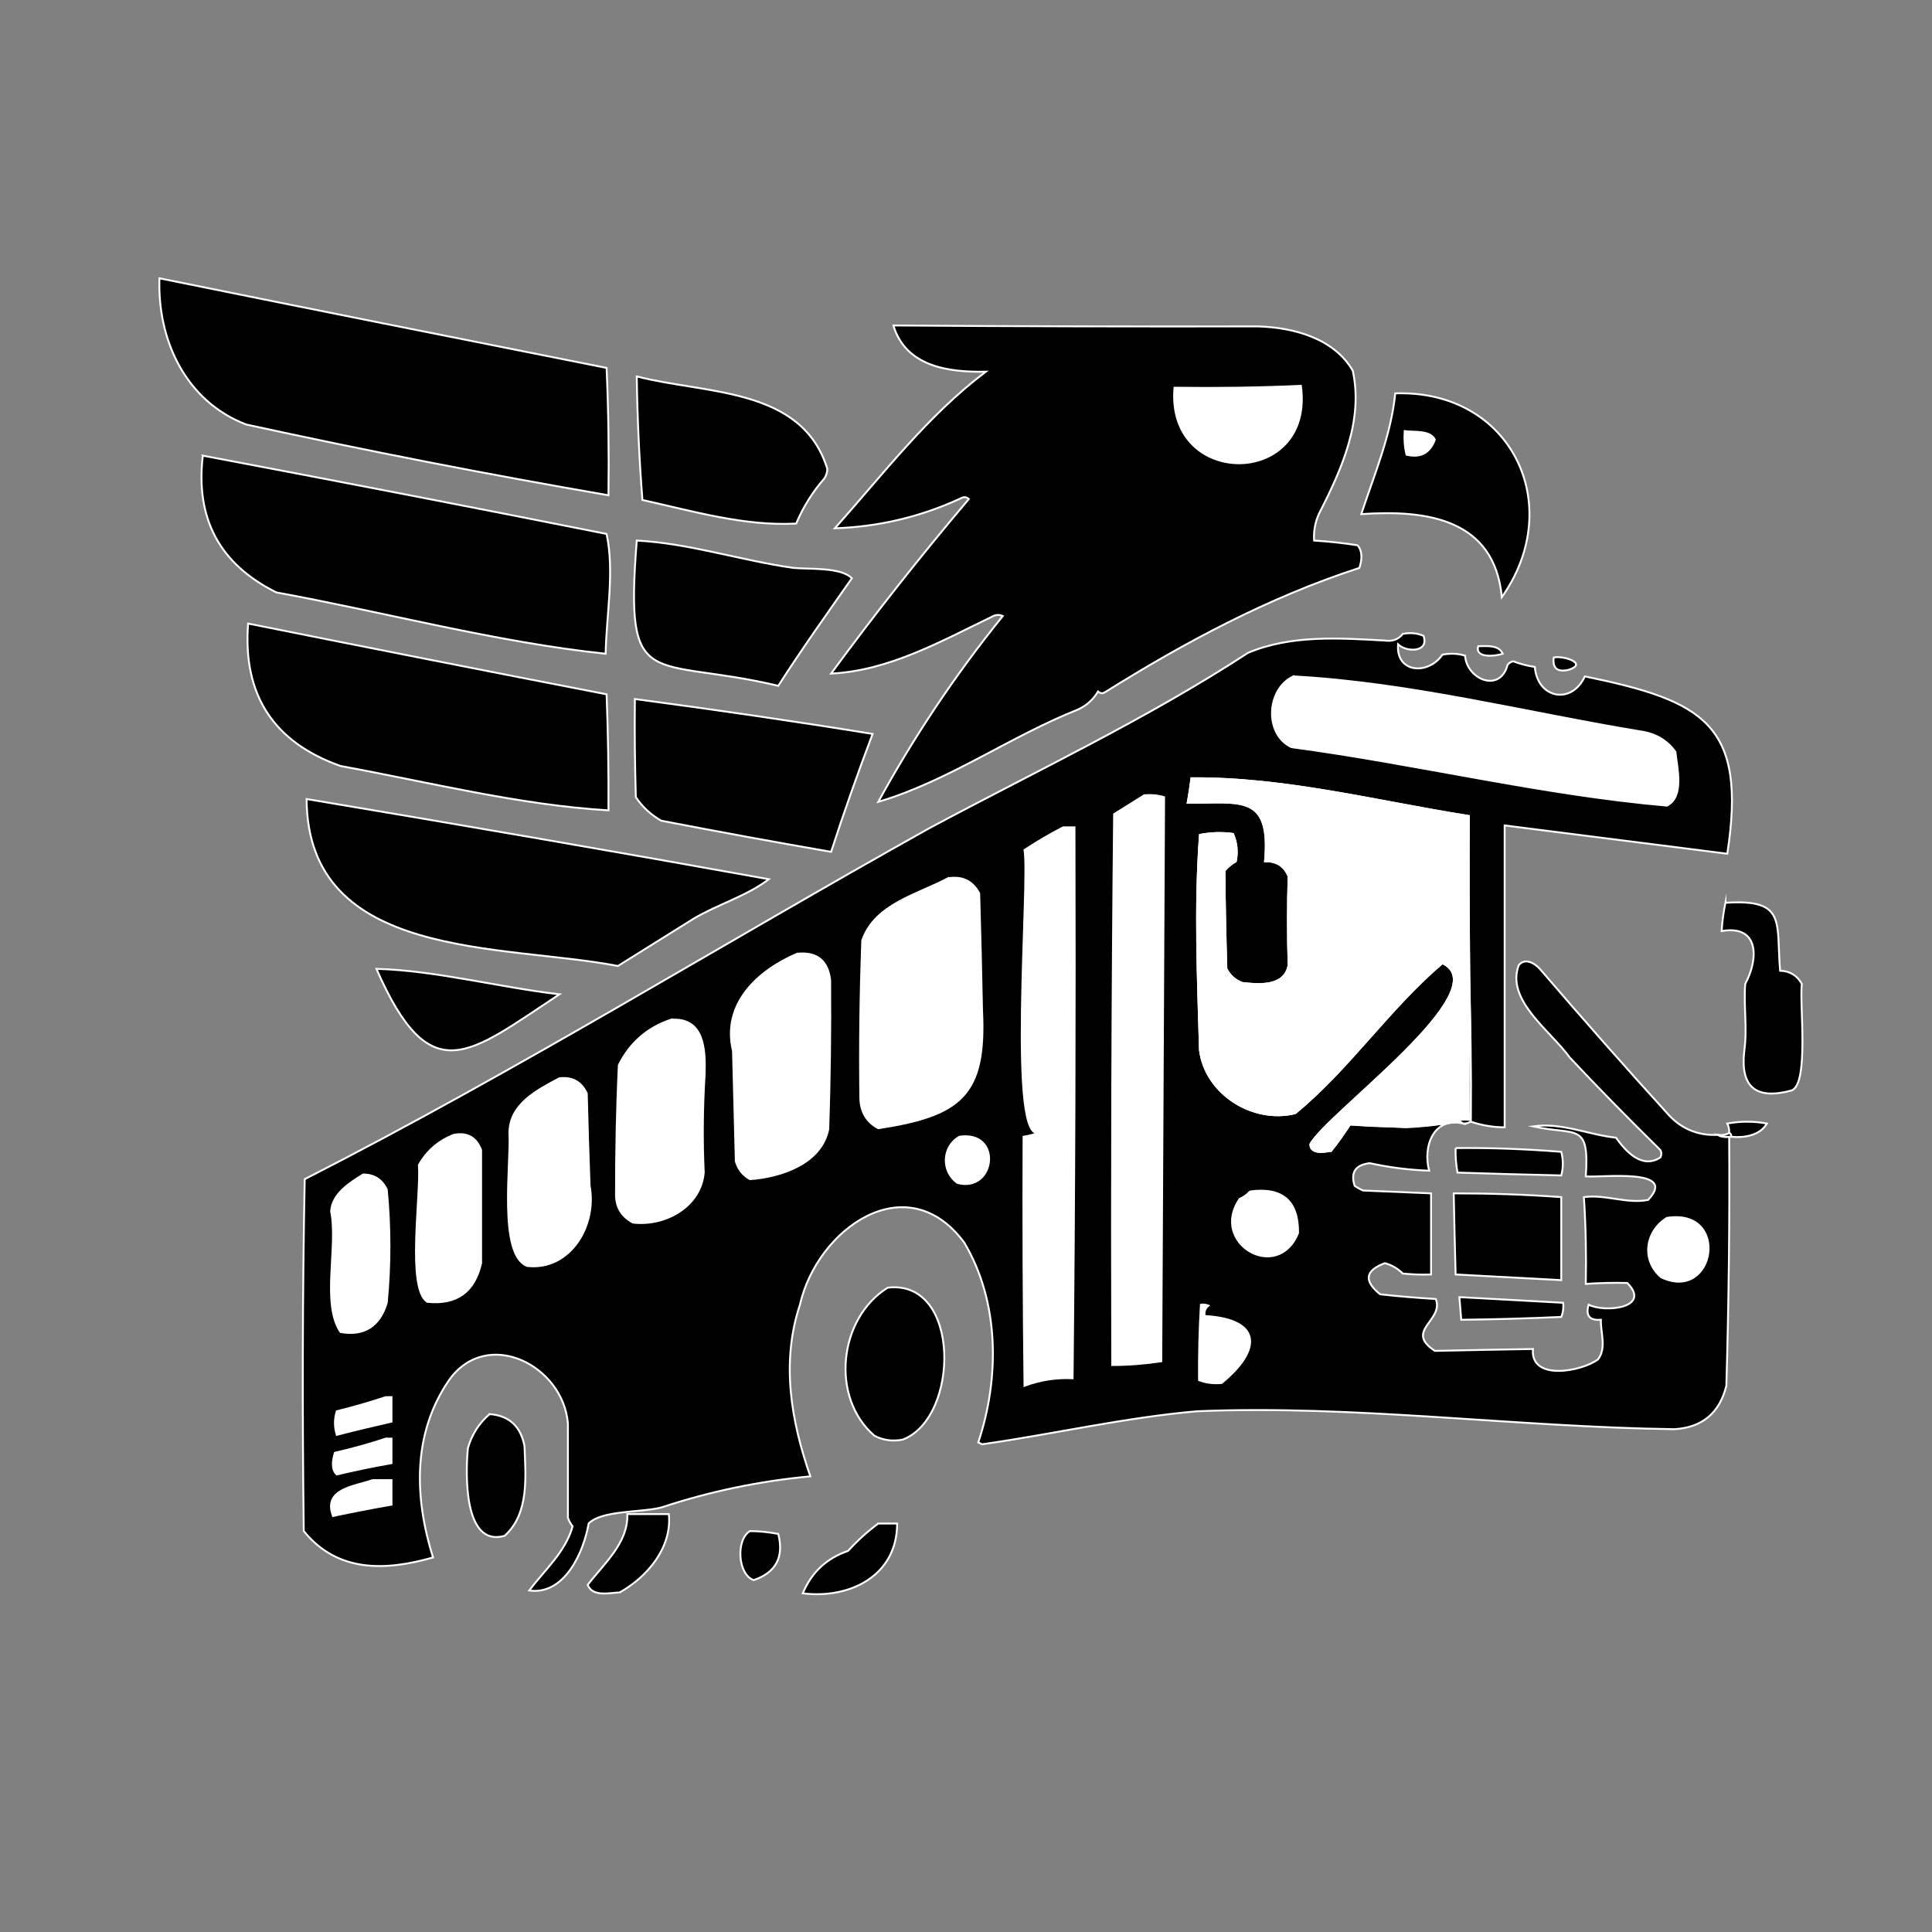 <?xml version="1.0" encoding="UTF-8"?>
<svg id="Layer_1" xmlns="http://www.w3.org/2000/svg" version="1.1" viewBox="0 0 1024 1024">
  <rect x="0" y="0" width="1024" height="1024" fill="#808080" stroke="none"/>
  <!-- Generator: Adobe Illustrator 29.4.0, SVG Export Plug-In . SVG Version: 2.1.0 Build 152)  -->
  <defs>
    <style>
      .st0, .st1 {
        stroke: #fff;
        stroke-miterlimit: 10;
      }

      .st1 {
        fill: #fff;
      }
    </style>
  </defs>
  <path class="st0" d="M84.5,147.5c78.9,16,157.9,31.8,237,47.5,1,22.4,1.3,44.9,1,67.5-64.3-11.1-128.3-23.6-192-37.5-31.9-12.2-47.1-44.5-46-77.5Z"/>
  <path class="st0" d="M473.5,172.5c64.3.5,128.7.6,193,.5,18.9.5,40.5,6.2,50.5,23.5,5.8,26.6-6.1,52.7-18,76-2,4.5-2.8,9.1-2.5,14,7.7.5,15.4,1.3,23,2.5,2.9,3.2,2.3,8.2,1,12-48.2,15.7-92.3,39.3-135,66-1.3.7-2.5.5-3.5-.5-2.5,4.2-6,7.4-10.5,9.5-36.1,14.3-68.8,38-106,49,19.1-34.9,41.1-67.7,66-98.5-2-.9-4-.7-6,.5-26.9,13-54.7,28.6-85,30,23.2-31.6,47.6-62.5,73-92.5-1.2-1.1-2.6-1.3-4-.5-21.3,9.9-43.6,15.2-67,16,25.5-28.6,49.1-59.7,80-83-19.9.4-42.4-2.7-49-24.5Z"/>
  <path class="st0" d="M337.5,199.5c36.3,9.5,87.5,5.5,101,49,0,1.8-.6,3.5-1.5,5-6.3,7.2-11.3,15.2-15,24-27.4,1.5-54.9-6.6-81.5-12.5-1.7-21.7-2.7-43.6-3-65.5Z"/>
  <path class="st1" d="M689.5,204.5c7.4,54.3-71.6,54.8-67,1,22.5.3,44.8,0,67-1Z"/>
  <path class="st0" d="M739.5,208.5c61.2-2.1,91.1,58.9,56.5,108-3.9-41.6-40-46.4-74.5-44,6.9-21,15.8-41.8,18-64Z"/>
  <path class="st1" d="M744.5,228.5c5,.7,13.4-.6,16,4.5-2.6,7.1-7.6,9.8-15,8-1-4.1-1.3-8.2-1-12.5Z"/>
  <path class="st0" d="M107.5,241.5c71.4,13.5,142.7,27.3,214,41.5,4.3,20-.1,42.7-.5,63.5-57.9-6.1-116.6-21.9-174.5-32.5-30-14.9-43-39-39-72.5Z"/>
  <path class="st0" d="M337.5,286.5c28.1,1.5,55.2,10.6,83,14.5,8.4.8,25.3-.5,31,5.5-13.2,18.8-26.7,37.8-39,57-68.1-16.1-81.5,5-75-77Z"/>
  <path class="st0" d="M131.5,330.5c63.3,12.7,126.6,25.2,190,37.5.8,20.5,1.1,41,1,61.5-47.1-2.8-95.1-14.9-142-23.5-35.6-12.6-51.9-37.8-49-75.5Z"/>
  <path class="st0" d="M779.5,594.5c.2-54.3-1.7-107.9-1-162-48.8-7.7-97.4-20.4-147-20-.6,4.4-1.2,8.7-2,13,28.4,0,44.2-4.8,41,31,6.1-.2,10.2,2.5,12.5,8-.5,15.7-.5,31.3,0,47-2.1,11.6-15.4,10.5-24.5,9.5-3.8-1.4-6.6-3.9-8.5-7.5-.5-17.3-.9-34.7-1-52,1.7-2,3.7-3.7,6-5,1-5.1.5-9.9-1.5-14.5-5.9-.8-11.8-.6-17.5.5-2.8,37.9-1.1,76,0,114,2.9,23.3,28.1,39,50.5,33.5,28.7-23.6,49.8-55.6,78-79.5,30.1,14.1-61.1,79.6-70,96,.2,5.4,7.3,4,11,3.5,3.6-4.5,6.9-9.2,10-14,9.8.4,19.7.9,29.5,1.5,8.9-.4,17.7-1.4,26.5-3,1.6-.3,2.9,0,4,1-15.8-3.8-21.5,12.4-18,25-10.6-.4-21.1-1.7-31.5-4-7.6.9-10.3,4.9-8,12,1.4,1,2.9,1.8,4.5,2.5,12,.5,24,1,36,1.5v43c-5,.2-10,0-15-.5-2.7-2.7-5.8-4.5-9.5-5.5-10.5,3.9-11.3,9.4-2.5,16.5,9.8,1.1,19.7,1.9,29.5,2.5,4.5,11.5-16.9,16.7-.5,27.5,17.3-.4,34.7-.7,52-1-1.5,17.1,25.7,12,34.5,5.5,4.6-6.2,1.3-14,1.5-21-6,.5-8.2-2.2-6.5-8,8.5,4.4,33.6,1.8,20.5-11.5-7.3-.2-14.7,0-22,.5.3-15.4,0-30.7-1-46,11.4-1.6,22.6,3.7,34,1.5,16.4-17.2-24.8-11.7-33-12.5,2-29.2-5.1-21.4-28-26.5,15.2-2.2,29.1,4.4,44,6,5.4,7.5,13.8,16.7,23.5,10.5.7-1.3.7-2.7,0-4-16.3-16-32.3-32.3-48-49-9.8-13.8-34.2-30.4-27-49,3.7-4.3,9.2-.5,12,3,22.1,25.8,44.6,51.3,67.5,76.5,7,7.5,15.7,11,26,10.5,1.8,1,3.8,1.3,6,1,.3,44-.2,88-1.5,132-3.6,14.4-12.7,22.1-27.5,23-84-1.1-169.8-13-253-9.5-38.3,3.3-76,12.1-114,17.5-.7-.3-1.3-.7-2-1,11.4-34.1,11.3-74.6-7.5-106-30.7-41.2-78-6.9-87,33-10.2,30.7-4.6,61.9,5.5,91-27,2.5-53.3,8-79,16.5-10.3,2.7-31.7,1.4-38.5,8.5-2.7,15.5-12.9,38.1-31.5,35.5,8.2-10.9,19.2-20.4,23-34-1.1-1.4-1.9-2.9-2.5-4.5v-50c-2.5-30.9-42.9-51.3-63-23-19.5,28.4-18.4,62.2-8.5,94-25,7.1-50.5,8.2-68.5-14-.8-62.2-.7-124.4.5-186.5,112.7-57.5,220.5-124.3,331-186,56.7-30.4,115.1-57.8,169-93,22.9-9.6,48.3-7.8,72.5-6.5,3.9.6,7.1-.5,9.5-3.5,3.8-.8,7.5-.5,11,1,3.1,8.8-8.9,8.9-13.5,4.5-1.2,15.5,16.2,16.3,23.5,5.5,4-.8,8-.7,12,.5,1,12.7,18.5,19.9,22.5,5,.7-1.1,1.7-1.7,3-2,3.7,1.4,7.6,2.4,11.5,3,1.3,16.6,19.4,20.4,26.5,5,63,13,86.1,25.2,75.5,94-39.3-5-78.7-10-118-15v160c-6.3,0-12.3-1.1-18-3Z"/>
  <path class="st0" d="M783.5,342.5c4.5,0,10.7-.9,13,4-3.8,1.3-14.9,2.6-13-4Z"/>
  <path class="st0" d="M823.5,348.5c4.6-1.2,18.5,3,8,6.5-6,1.4-8.7-.7-8-6.5Z"/>
  <path class="st1" d="M685.5,358.5c62.7,3.4,124.1,19.4,186,29.5,7,1.4,12.5,4.9,16.5,10.5.9,8.6,4.8,23.8-4.5,28.5-66.5-5.8-132.6-22.1-199-31-14.6-6.9-13.2-30.9,1-37.5Z"/>
  <path class="st0" d="M336.5,370.5c42.1,5.6,84.1,11.7,126,18.5-7.8,20.7-15.2,41.5-22,62.5-30-5.2-60-10.7-90-16.5-5.5-3.1-10-7.3-13.5-12.5-.5-17.3-.7-34.7-.5-52Z"/>
  <path class="st1" d="M778.5,517.5v76c-20.9,4-41.7,4.3-63,2.5-3.1,4.8-6.4,9.5-10,14-3.7.5-10.8,1.9-11-3.5,8.8-16.4,100.1-81.8,70-96-28.2,23.9-49.3,55.9-78,79.5-22.4,5.5-47.6-10.2-50.5-33.5-1.1-38-2.8-76.1,0-114,5.8-1.1,11.6-1.3,17.5-.5,2,4.6,2.5,9.4,1.5,14.5-2.3,1.3-4.3,3-6,5,.1,17.3.5,34.7,1,52,1.9,3.6,4.7,6.1,8.5,7.5,9.1,1,22.4,2.1,24.5-9.5-.5-15.7-.5-31.3,0-47-2.2-5.5-6.4-8.2-12.5-8,3.2-35.8-12.7-30.9-41-31,.8-4.3,1.4-8.6,2-13,49.6-.4,98.2,12.3,147,20v85Z"/>
  <path class="st1" d="M606.5,421.5c3.6-.3,7.1,0,10.5,1-.5,99.7-1,199.3-1.5,299-8.6,1.3-17.3,2-26,2-.3-97.3,0-194.7,1-292,5.4-3.4,10.7-6.7,16-10Z"/>
  <path class="st0" d="M162.5,423.5c81.8,13.7,163.4,27.8,245,42.5-12,9.1-27.1,13.3-40,21-13.3,8.3-26.7,16.7-40,25-60.8-11.8-164.5-2.6-165-88.5Z"/>
  <path class="st1" d="M563.5,438.5h6c.3,97.3,0,194.7-1,292-8.8-.4-17.3.9-25.5,4-.5-44-.7-88-.5-132,3.1-.5,6.1-1.3,9-2.5-18,10.4-5.5-132.3-8.5-149.5,6.7-4.4,13.5-8.4,20.5-12Z"/>
  <path class="st1" d="M502.5,465.5c7.5-1.2,13,1.4,16.5,8,.6,20.7,1.1,41.3,1.5,62,2.3,45.4-11.6,55.8-55,62.5-6-3.2-9.2-8.4-9.5-15.5-.4-28,0-56,1-84,6.6-19.3,29.3-24.4,45.5-33Z"/>
  <path class="st0" d="M914.5,478.5c32.7-2.2,26.8,10.5,29,36,5.2.2,9,2.5,11.5,7-1.3,10.8,4,53.2-5.5,56.5-18.9,5.1-27.2-1.9-25-21,1.7-11.9-.4-23.7.5-35.5,7.2-13.3,7.5-31.5-12.5-28,.3-5.1,1-10.1,2-15Z"/>
  <path class="st1" d="M422.5,505.5c10.4-1.1,16.3,3.6,17.5,14,.2,26.3-.1,52.7-1,79-3.7,18.3-25.1,25.3-41.5,26.5-3.8-2.1-6.3-5.3-7.5-9.5-.5-19.5-1-39-1.5-58.5-6-24.9,13.1-42.6,34-51.5Z"/>
  <path class="st0" d="M199.5,513.5c31.7.9,64.9,9.8,97,13.5-48.1,31.7-68.3,51.9-97-13.5Z"/>
  <path class="st1" d="M355.5,540.5c17.5-1.4,18.4,15.3,18,28.5-1.1,17.5-1.3,35-.5,52.5-1.6,18.2-20.6,28.5-37.5,26.5-6.2-3.3-9.2-8.4-9-15.5,0-22.7.4-45.3,1.5-68,5.9-11.8,15.1-19.8,27.5-24Z"/>
  <path class="st0" d="M778.5,517.5c1,25.5,1.3,51.2,1,77-1.2.7-2.5,1.1-4,1-1.1-.9-2.4-1.3-4-1,2.1-1,4.4-1.3,7-1v-76Z"/>
  <path class="st1" d="M296.5,571.5c6.8-.8,11.6,1.9,14.5,8,.4,16.3.9,32.7,1.5,49,4,20.8-10.1,45-33,42.5-15.6-5.7-8.5-55-9.5-70.5.1-15.4,14.7-22.7,26.5-29Z"/>
  <path class="st0" d="M917.5,602.5c.2-1-.2-1.7-1-2,.1-1.8-.2-3.4-1-5,7-1.3,14-1.3,21,0-3.8,6.5-12.3,7.7-19,7Z"/>
  <path class="st1" d="M240.5,601.5c7.1-1.4,11.9,1.3,14.5,8,0,20,0,40,0,60-3.5,15.3-13,22.1-28.5,20.5-11.1-6.9-3.2-57.4-4.5-72.5,4.3-7.6,10.5-12.9,18.5-16Z"/>
  <path class="st0" d="M916.5,600.5c.8.3,1.2,1,1,2-2.5.1-5,.2-7-1,2.2.3,4.2,0,6-1Z"/>
  <path class="st1" d="M508.5,602.5c23-3.5,19.2,29.8-1,24.5-8.6-6-8.3-19.2,1-24.5Z"/>
  <path class="st0" d="M771.5,608.5c18.7-.2,37.4.5,56,2,1.1,4.2,1.1,8.4,0,12.5-18.3-.4-36.7-.9-55-1.5-.8-4.3-1.1-8.6-1-13Z"/>
  <path class="st1" d="M192.5,622.5c5.8,0,10,2.7,12.5,8,1.9,20,1.9,40,0,60-3.8,12.5-12,17.7-24.5,15.5-10.2-15-1.2-45.2-5-64,.6-9.3,9.9-15.1,17-19.5Z"/>
  <path class="st1" d="M662.5,631.5c17.2-2.3,25.7,5,25.5,22-10.8,26.7-47,5.5-31-18,2.2-1,4-2.3,5.5-4Z"/>
  <path class="st0" d="M770.5,632.5c19,0,38,.6,57,2v44c-18.7-1-37.3-2-56-3-.4-14.3-.7-28.7-1-43Z"/>
  <path class="st1" d="M883.5,645.5c33.8-5.3,25.6,45-3,31.5-10.7-9-8.5-24.4,3-31.5Z"/>
  <path class="st0" d="M470.5,682.5c39-4.7,38.2,69,8,80.5-5.3,1.1-10.3.4-15-2-23.6-20.3-19-62.3,7-78.5Z"/>
  <path class="st0" d="M773.5,687.5c18.3,1,36.7,2,55,3,.3,2.6,0,5.1-1,7.5-17.7.8-35.3,1.3-53,1.5-.3-4-.7-8-1-12Z"/>
  <path class="st1" d="M636.5,691.5c1.4-.2,2.7,0,4,.5-1.7,1.4-2.4,3.2-2,5.5,30.6,1.8,30.3,18,9,35.5-4.1.4-8.1,0-12-1.5-.1-13.3.2-26.7,1-40Z"/>
  <path class="st1" d="M204.5,740.5h3v13c-9.7,2.2-19.4,4.5-29,7-1.3-4.2-1.3-8.4,0-12.5,8.9-2.2,17.5-4.7,26-7.5Z"/>
  <path class="st0" d="M259.5,749.5c10.4.8,16.5,6.5,18.5,17,.6,16.1,2.6,35.6-10.5,47.5-21.9,6.3-20.8-33.1-19.5-46.5,2.1-7.2,5.9-13.2,11.5-18Z"/>
  <path class="st1" d="M204.5,762.5h3v13c-9.7,1.7-19.4,3.7-29,6-3.1-2.8-2.1-8-1-11.5,9.2-2.1,18.2-4.6,27-7.5Z"/>
  <path class="st1" d="M197.5,784.5h10v13c-10.4,1.8-20.7,3.8-31,6-5.5-14.4,11.6-15.7,21-19Z"/>
  <path class="st0" d="M332.5,802.5h22c1.8,17.7-11.4,33.3-26,41.5-5.5.3-14.5,2.5-17-4,8.6-11.3,21.5-22.1,21-37.5Z"/>
  <path class="st0" d="M465.5,807.5h10c0,27.7-25.1,40.1-50,37,4.6-11.1,12.6-18.6,24-22.5,5-5.5,10.3-10.3,16-14.5Z"/>
  <path class="st0" d="M397.5,811.5c5,0,10,.6,15,1.5,3.1,12.3-1.2,20.4-13,24.5-8.5-2.8-9.6-21.5-2-26Z"/>
</svg>